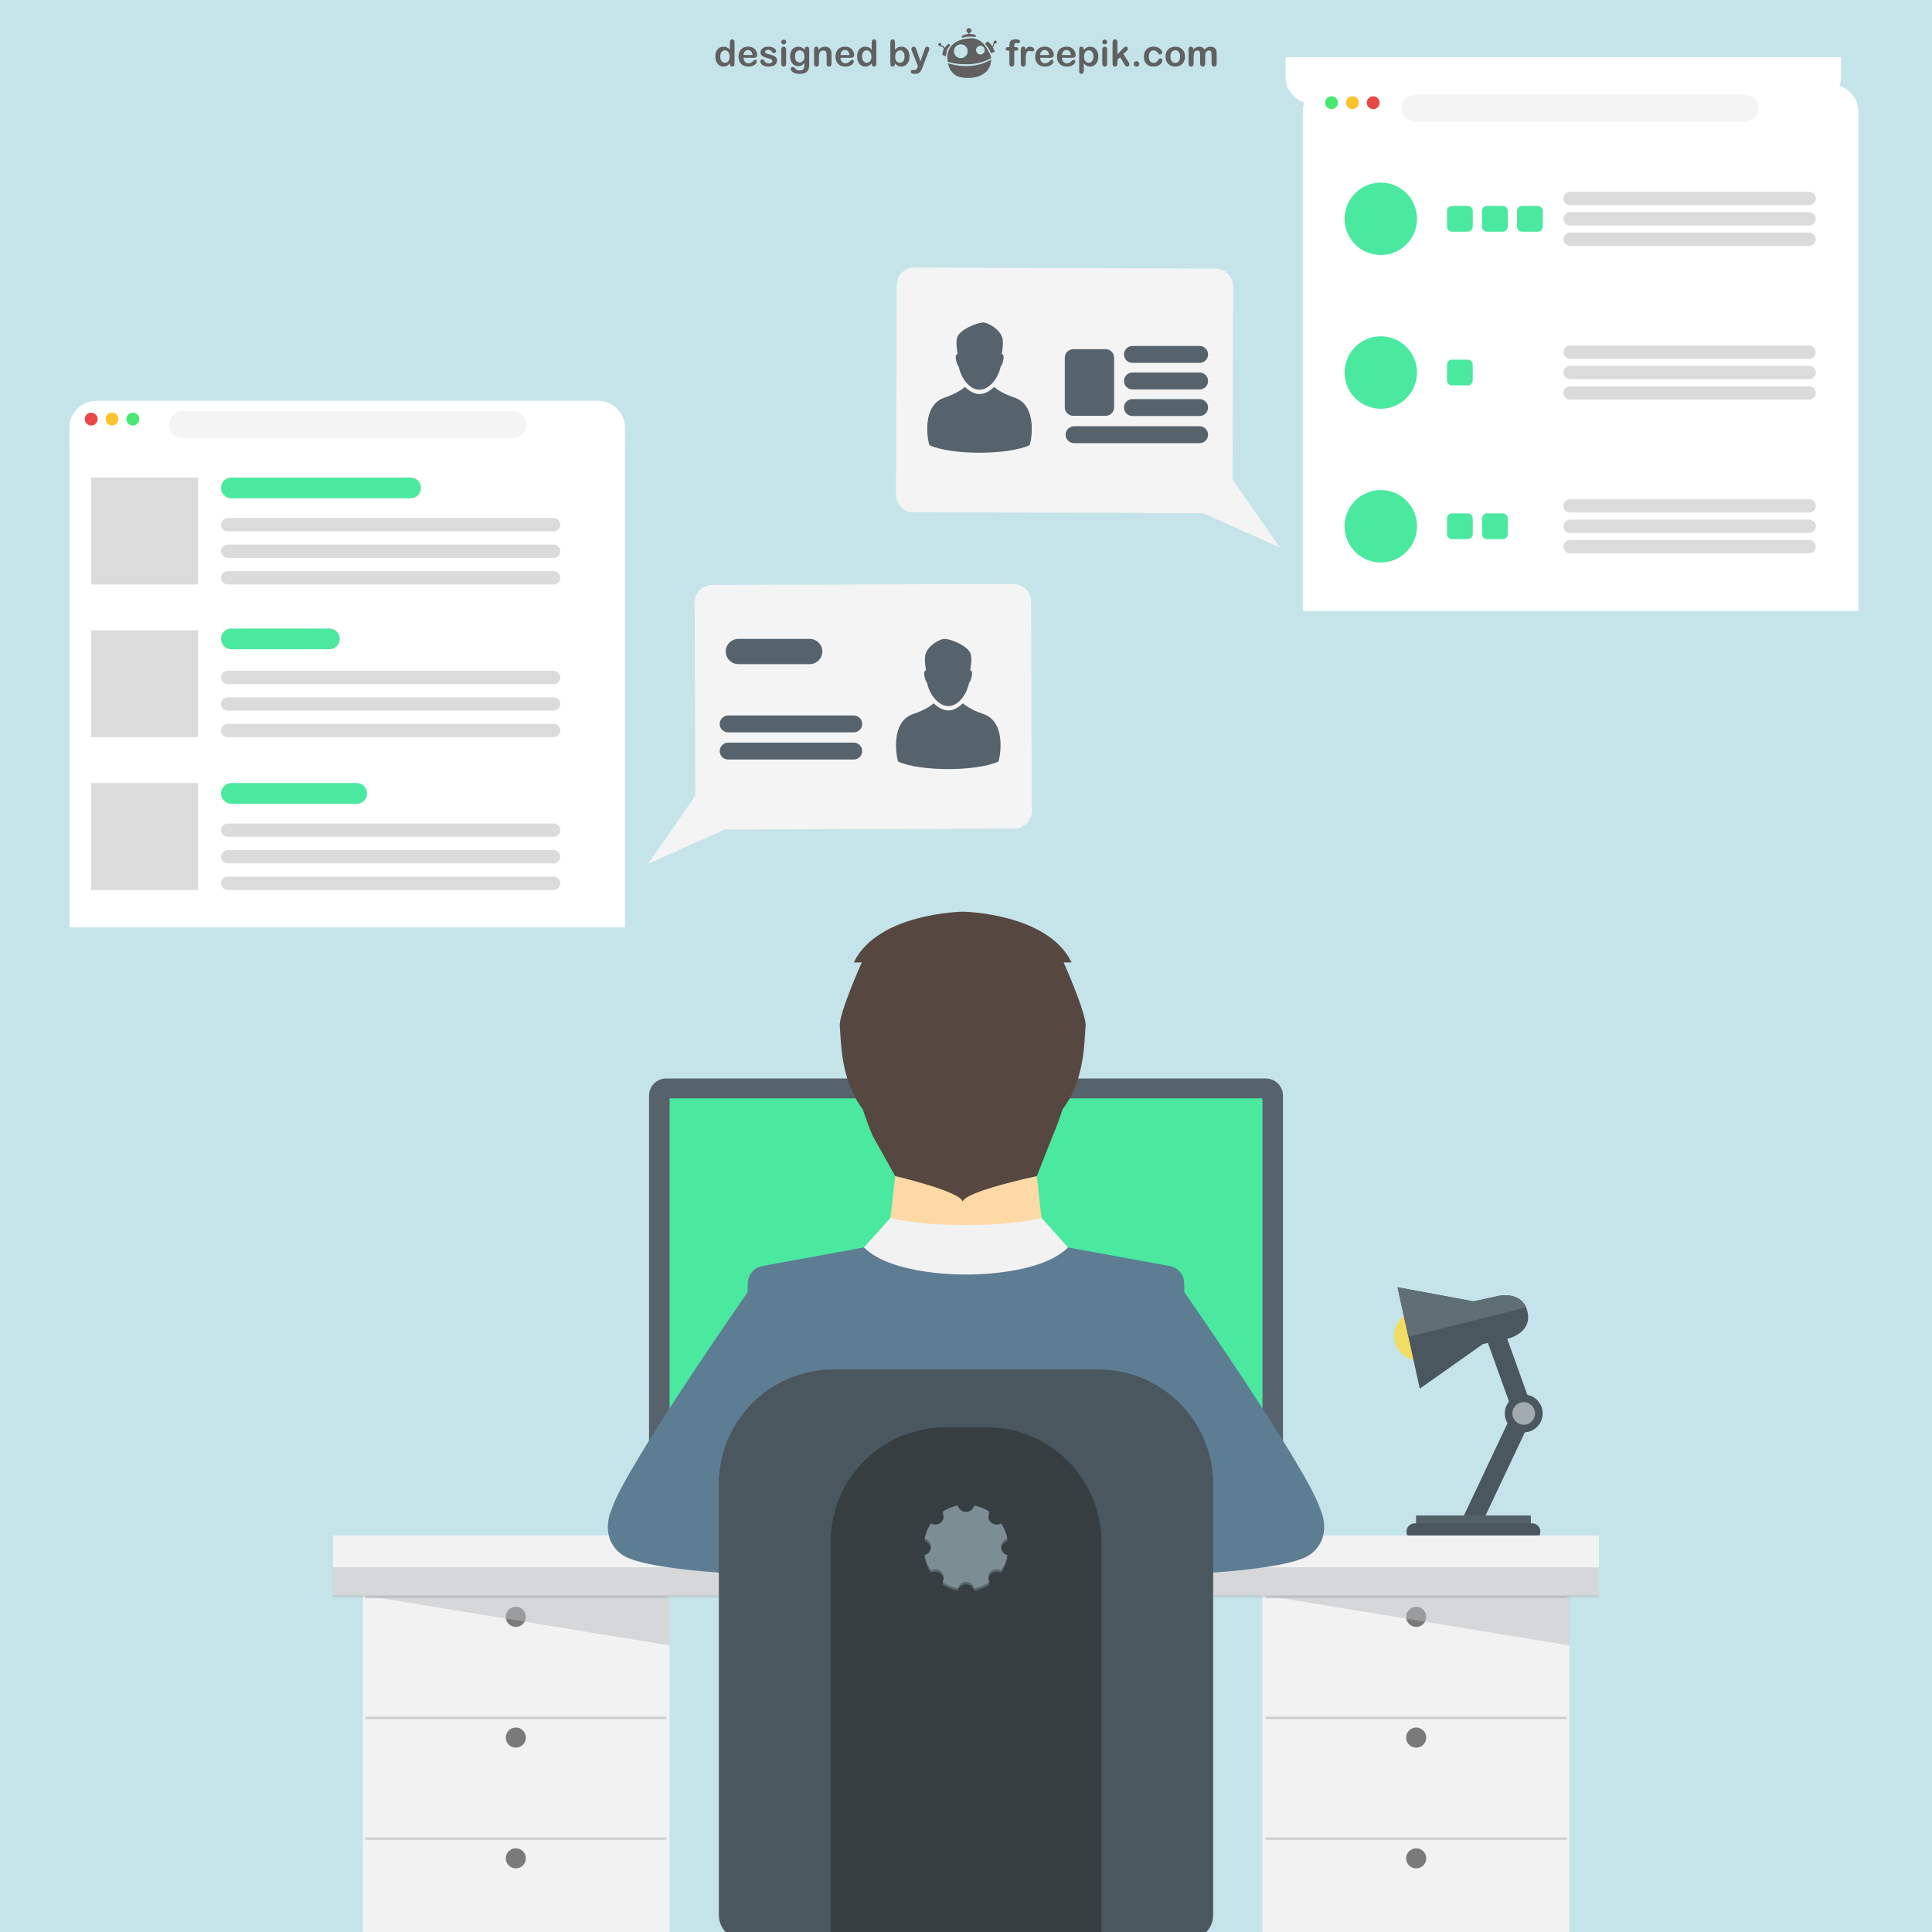 <?xml version="1.0" encoding="utf-8"?>
<!-- Generator: Adobe Illustrator 27.5.0, SVG Export Plug-In . SVG Version: 6.00 Build 0)  -->
<svg version="1.1" xmlns="http://www.w3.org/2000/svg" xmlns:xlink="http://www.w3.org/1999/xlink" x="0px" y="0px"
	 viewBox="0 0 800 800" style="enable-background:new 0 0 800 800;" xml:space="preserve">
<g id="Background">
	<rect style="fill:#C5E4EA;" width="800" height="800"/>
</g>
<g id="Objects">
	<g>
		<defs>
			<rect id="SVGID_1_" width="800" height="800"/>
		</defs>
		<clipPath id="SVGID_00000093160350982459851770000001394736772785898925_">
			<use xlink:href="#SVGID_1_"  style="overflow:visible;"/>
		</clipPath>
		<g style="clip-path:url(#SVGID_00000093160350982459851770000001394736772785898925_);">
			<g>
				<path style="fill:#495359;" d="M419.532,588.442h-13.224h-12.617h-13.224c0,0,3.154,55.429-16.257,55.429h29.48h12.617h29.48
					C416.378,643.871,419.532,588.442,419.532,588.442z"/>
				<g>
					<path style="fill:#56636D;" d="M524.116,446.569H275.884c-3.943,0-7.139,3.197-7.139,7.139v146.267v1.465v11.35
						c0,3.438,2.787,6.224,6.224,6.224h250.063c3.438,0,6.224-2.787,6.224-6.224v-11.35v-1.465V453.708
						C531.256,449.766,528.059,446.569,524.116,446.569z"/>
					<rect x="277.257" y="454.807" style="fill:#4BE8A0;" width="245.487" height="131.805"/>
				</g>
				<rect x="277.165" y="585.513" style="fill:#4B575E;" width="245.67" height="7.689"/>
				<path style="fill:#5E6F77;" d="M406.453,605.788c0,3.564-2.889,6.453-6.453,6.453s-6.453-2.889-6.453-6.453
					s2.889-6.453,6.453-6.453S406.453,602.224,406.453,605.788z"/>
			</g>
			<g>
				
					<rect x="614.98" y="587.465" transform="matrix(0.904 0.427 -0.427 0.904 319.864 -205.873)" style="fill:#4B575E;" width="8.094" height="45.784"/>
				
					<rect x="620.054" y="544.158" transform="matrix(0.941 -0.338 0.338 0.941 -154.759 243.902)" style="fill:#4B575E;" width="8.094" height="45.783"/>
				<rect x="586.339" y="627.515" style="fill:#546168;" width="47.554" height="4.553"/>
				<path style="fill:#4B575E;" d="M634.428,637.606h-48.623c-1.878,0-3.415-1.537-3.415-3.415l0,0c0-1.878,1.537-3.415,3.415-3.415
					h48.623c1.878,0,3.415,1.537,3.415,3.415l0,0C637.842,636.069,636.306,637.606,634.428,637.606z"/>
				<circle style="fill:#4B575E;" cx="630.946" cy="585.273" r="7.841"/>
				<circle style="fill:#A1AAAF;" cx="630.946" cy="585.273" r="4.691"/>
				<g>
					<path style="fill:#F2DD64;" d="M597.742,550.857c1.225,5.584-2.31,11.104-7.894,12.328c-5.584,1.225-11.104-2.31-12.329-7.894
						c-1.225-5.584,2.31-11.104,7.894-12.329C590.998,541.739,596.518,545.273,597.742,550.857z"/>
					<path style="fill:#4B575E;" d="M621.003,536.499l-10.795,2.367l-31.521-5.842l9.211,42.003l26.184-18.497l10.795-2.367
						c0,0,9.529-2.296,7.635-10.932C630.618,534.596,621.003,536.499,621.003,536.499z"/>
				</g>
				<g>
					<defs>
						<path id="SVGID_00000025438989979430506420000014704716228245113004_" d="M621.003,536.499l-10.795,2.367l-31.521-5.842
							l9.211,42.003l26.184-18.497l10.795-2.367c0,0,9.529-2.296,7.635-10.932C630.618,534.596,621.003,536.499,621.003,536.499z"/>
					</defs>
					<clipPath id="SVGID_00000148643652161150590390000010469225660511031216_">
						<use xlink:href="#SVGID_00000025438989979430506420000014704716228245113004_"  style="overflow:visible;"/>
					</clipPath>
					<polygon style="clip-path:url(#SVGID_00000148643652161150590390000010469225660511031216_);fill:#606E75;" points="
						574.333,555.833 644,538.333 624.052,518.385 563.333,529.5 					"/>
				</g>
			</g>
			<g>
				<polygon style="fill:#F2F2F2;" points="447.257,635.798 352.742,635.798 137.909,635.798 137.909,660.517 150.257,660.517 
					150.257,800 277.258,800 277.258,660.517 352.742,660.517 447.257,660.517 522.742,660.517 522.742,800 649.742,800 
					649.742,660.517 662.091,660.517 662.091,635.798 				"/>
				
					<rect x="524.076" y="660.833" transform="matrix(-1 -1.224647e-16 1.224647e-16 -1 1172.818 1322.667)" style="fill:#CECECE;" width="124.667" height="1"/>
				
					<rect x="524.076" y="710.833" transform="matrix(-1 -1.224647e-16 1.224647e-16 -1 1172.818 1422.667)" style="fill:#CECECE;" width="124.667" height="1"/>
				
					<rect x="524.076" y="760.833" transform="matrix(-1 -1.224647e-16 1.224647e-16 -1 1172.818 1522.667)" style="fill:#CECECE;" width="124.667" height="1"/>
				<rect x="151.257" y="660.833" style="fill:#CECECE;" width="124.667" height="1"/>
				<rect x="151.257" y="710.833" style="fill:#CECECE;" width="124.667" height="1"/>
				<rect x="151.257" y="760.833" style="fill:#CECECE;" width="124.667" height="1"/>
				<path style="fill:#7A7A7A;" d="M217.757,669.5c0,2.301-1.865,4.167-4.167,4.167c-2.301,0-4.167-1.865-4.167-4.167
					s1.865-4.167,4.167-4.167C215.892,665.333,217.757,667.199,217.757,669.5z"/>
				<path style="fill:#7A7A7A;" d="M217.757,719.5c0,2.301-1.865,4.167-4.167,4.167c-2.301,0-4.167-1.865-4.167-4.167
					s1.865-4.167,4.167-4.167C215.892,715.333,217.757,717.199,217.757,719.5z"/>
				<path style="fill:#7A7A7A;" d="M217.757,769.5c0,2.301-1.865,4.167-4.167,4.167c-2.301,0-4.167-1.865-4.167-4.167
					s1.865-4.167,4.167-4.167C215.892,765.333,217.757,767.199,217.757,769.5z"/>
				<path style="fill:#7A7A7A;" d="M582.242,669.5c0,2.301,1.865,4.167,4.167,4.167s4.167-1.865,4.167-4.167
					s-1.865-4.167-4.167-4.167S582.242,667.199,582.242,669.5z"/>
				<path style="fill:#7A7A7A;" d="M582.242,719.5c0,2.301,1.865,4.167,4.167,4.167s4.167-1.865,4.167-4.167
					s-1.865-4.167-4.167-4.167S582.242,717.199,582.242,719.5z"/>
				<path style="fill:#7A7A7A;" d="M582.242,769.5c0,2.301,1.865,4.167,4.167,4.167s4.167-1.865,4.167-4.167
					s-1.865-4.167-4.167-4.167S582.242,767.199,582.242,769.5z"/>
				<g>
					<polygon style="opacity:0.5;fill:#B8BDBF;" points="150.257,660.517 277.258,681.333 277.258,660.517 					"/>
					<polygon style="opacity:0.5;fill:#B8BDBF;" points="522.909,660.517 649.909,681.333 649.909,660.517 					"/>
					<rect x="137.756" y="649" style="opacity:0.5;fill:#B8BDBF;" width="524.369" height="12.517"/>
				</g>
			</g>
			<g>
				<g>
					<path style="fill:#5D7D93;" d="M546.656,624.822c-5.116-16.485-56.275-89.813-56.275-89.813v-3.469
						c0-3.588-2.564-6.664-6.094-7.309l-50.419-9.22c-8.893,5.085-20.789,8.197-33.869,8.197s-24.976-3.112-33.869-8.197
						l-50.419,9.22c-3.529,0.645-6.094,3.721-6.094,7.309v3.469c0,0-51.159,73.328-56.275,89.813c0,0-5.684,11.369,3.979,18.758
						c9.663,7.39,61.028,8.657,61.028,8.657s-0.774-9.794,8.89-9.226l8.117-16.963l-24.033-6.343l15.916-20.464v-10.8H400h72.76
						v10.8l15.916,20.464l-24.033,6.343l8.117,16.963c9.663-0.569,8.889,9.226,8.889,9.226s51.365-1.268,61.028-8.657
						C552.341,636.191,546.656,624.822,546.656,624.822z"/>
				</g>
				<path style="fill:#FDD9A6;" d="M429.333,487H400h-29.333l-1.917,17.25c5.083,10.583,31.25,7.083,31.25,7.083
					s26.167,3.5,31.25-7.083L429.333,487z"/>
				<path style="fill:#F2F2F2;" d="M431.25,504.25c0,0-9.5,3-31.25,3s-31.25-3-31.25-3l-10.992,12.293
					C369.533,528.319,400,527.75,400,527.75s30.467,0.569,42.242-11.207L431.25,504.25z"/>
				<path style="fill:#564841;" d="M440.427,398.521h3.289c-9.827-20.482-45.089-21.021-45.089-21.021s-35.262,0.539-45.089,21.021
					h3.289c0,0-9.673,21.629-9.094,26.479c0.578,4.851-0.073,21.81,9.514,34.317c0.002,0.002,0.003,0.005,0.005,0.007
					c2.171,6.62,4.045,10.882,4.045,10.882L370.667,487c0,0,27.383,6.355,27.961,10.667c0.578-4.312,30.706-10.667,30.706-10.667
					l6.624-16.794c0,0,1.874-4.262,4.045-10.882c0.002-0.002,0.004-0.005,0.005-0.007c9.587-12.506,8.936-29.466,9.514-34.317
					C450.1,420.149,440.427,398.521,440.427,398.521z"/>
			</g>
			<g>
				<path style="fill:#4B575E;" d="M492.333,803.049H307.667c-5.523,0-10-4.477-10-10v-178.5c0-26.234,21.266-47.5,47.5-47.5
					h109.667c26.234,0,47.5,21.266,47.5,47.5v178.5C502.333,798.572,497.856,803.049,492.333,803.049z"/>
				<path style="fill:#363E42;" d="M456.048,801.079H343.952V638.52c0-26.234,21.266-47.5,47.5-47.5h17.097
					c26.233,0,47.5,21.266,47.5,47.5V801.079z"/>
				<circle style="fill:#363E42;" cx="400" cy="622.549" r="3.5"/>
				<g>
					<path style="opacity:0.5;fill:#7C8D93;" d="M417.165,638.161c-0.454-2.314-1.36-4.465-2.629-6.354
						c-1.346,0.816-3.121,0.653-4.284-0.51c-1.163-1.163-1.327-2.937-0.51-4.284c-1.889-1.269-4.04-2.175-6.354-2.629
						c-0.376,1.528-1.745,2.666-3.389,2.666c-1.644,0-3.013-1.138-3.389-2.666c-2.314,0.454-4.465,1.36-6.354,2.629
						c0.816,1.346,0.653,3.12-0.51,4.284c-1.163,1.163-2.937,1.326-4.284,0.51c-1.269,1.889-2.175,4.04-2.629,6.354
						c1.528,0.376,2.665,1.745,2.665,3.389c0,1.644-1.138,3.013-2.665,3.389c0.454,2.314,1.36,4.465,2.629,6.354
						c1.346-0.816,3.121-0.653,4.284,0.51c1.163,1.163,1.327,2.937,0.51,4.283c1.889,1.269,4.04,2.175,6.354,2.629
						c0.376-1.528,1.745-2.666,3.389-2.666c1.644,0,3.013,1.138,3.389,2.666c2.314-0.454,4.465-1.36,6.354-2.629
						c-0.816-1.346-0.653-3.12,0.51-4.283c1.163-1.163,2.937-1.327,4.284-0.51c1.269-1.889,2.175-4.04,2.629-6.354
						c-1.528-0.376-2.665-1.745-2.665-3.389C414.5,639.906,415.638,638.536,417.165,638.161z"/>
					<path style="fill:#7C8D93;" d="M417.165,637.161c-0.454-2.314-1.36-4.465-2.629-6.354c-1.346,0.816-3.121,0.653-4.284-0.51
						c-1.163-1.163-1.327-2.937-0.51-4.284c-1.889-1.269-4.04-2.175-6.354-2.629c-0.376,1.528-1.745,2.666-3.389,2.666
						c-1.644,0-3.013-1.138-3.389-2.666c-2.314,0.454-4.465,1.36-6.354,2.629c0.816,1.346,0.653,3.12-0.51,4.284
						c-1.163,1.163-2.937,1.326-4.284,0.51c-1.269,1.889-2.175,4.04-2.629,6.354c1.528,0.376,2.665,1.745,2.665,3.389
						c0,1.644-1.138,3.013-2.665,3.389c0.454,2.314,1.36,4.465,2.629,6.354c1.346-0.816,3.121-0.653,4.284,0.51
						c1.163,1.163,1.327,2.937,0.51,4.283c1.889,1.269,4.04,2.175,6.354,2.629c0.376-1.528,1.745-2.666,3.389-2.666
						c1.644,0,3.013,1.138,3.389,2.666c2.314-0.454,4.465-1.36,6.354-2.629c-0.816-1.346-0.653-3.12,0.51-4.283
						c1.163-1.163,2.937-1.327,4.284-0.51c1.269-1.889,2.175-4.04,2.629-6.354c-1.528-0.376-2.665-1.745-2.665-3.389
						C414.5,638.906,415.638,637.536,417.165,637.161z"/>
				</g>
			</g>
			<g>
				<g>
					<g>
						<g>
							<g>
								<path style="fill:#FFFFFF;" d="M258.76,384h-230V177.206c0-6.189,5.017-11.206,11.205-11.206h207.589
									c6.189,0,11.206,5.017,11.206,11.206V384z"/>
								<g>
									<defs>
										<path id="SVGID_00000067220221245193430210000001823718814218232726_" d="M258.76,384h-230V177.206
											c0-6.189,5.017-11.206,11.205-11.206h207.589c6.189,0,11.206,5.017,11.206,11.206V384z"/>
									</defs>
									<clipPath id="SVGID_00000108993882734920689630000008299368109064061110_">
										<use xlink:href="#SVGID_00000067220221245193430210000001823718814218232726_"  style="overflow:visible;"/>
									</clipPath>
									
										<rect x="15.683" y="154.667" style="clip-path:url(#SVGID_00000108993882734920689630000008299368109064061110_);fill:#FFFFFF;" width="263.333" height="30.667"/>
								</g>
								<g>
									<circle style="fill:#F9C32D;" cx="46.376" cy="173.529" r="2.667"/>
									<g>
										<path style="fill:#EA4747;" d="M40.424,173.529c0,1.473-1.194,2.667-2.667,2.667c-1.473,0-2.667-1.194-2.667-2.667
											c0-1.473,1.194-2.667,2.667-2.667C39.23,170.863,40.424,172.057,40.424,173.529z"/>
										<path style="fill:#49E872;" d="M57.661,173.529c0,1.473-1.194,2.667-2.667,2.667c-1.473,0-2.667-1.194-2.667-2.667
											c0-1.473,1.194-2.667,2.667-2.667C56.467,170.863,57.661,172.057,57.661,173.529z"/>
									</g>
								</g>
								<path style="fill:#F4F4F4;" d="M212.447,181.333H75.585c-3.063,0-5.569-2.506-5.569-5.568v0
									c0-3.063,2.506-5.568,5.569-5.568h136.863c3.063,0,5.569,2.506,5.569,5.568v0
									C218.016,178.827,215.51,181.333,212.447,181.333z"/>
							</g>
							<rect x="37.757" y="261" style="fill:#DBDBDB;" width="44.259" height="44.259"/>
							<rect x="37.757" y="197.75" style="fill:#DBDBDB;" width="44.259" height="44.259"/>
							<rect x="37.757" y="324.25" style="fill:#DBDBDB;" width="44.259" height="44.259"/>
							<g>
								<path style="fill:#DBDBDB;" d="M229.266,231.009h-135c-1.512,0-2.75-1.238-2.75-2.75l0,0c0-1.512,1.238-2.75,2.75-2.75h135
									c1.512,0,2.75,1.238,2.75,2.75l0,0C232.016,229.772,230.779,231.009,229.266,231.009z"/>
								<g>
									<path style="fill:#DBDBDB;" d="M229.266,220.009h-135c-1.512,0-2.75-1.238-2.75-2.75l0,0c0-1.512,1.238-2.75,2.75-2.75h135
										c1.512,0,2.75,1.238,2.75,2.75l0,0C232.016,218.772,230.779,220.009,229.266,220.009z"/>
									<path style="fill:#DBDBDB;" d="M229.266,242.009h-135c-1.512,0-2.75-1.238-2.75-2.75l0,0c0-1.512,1.238-2.75,2.75-2.75h135
										c1.512,0,2.75,1.238,2.75,2.75l0,0C232.016,240.772,230.779,242.009,229.266,242.009z"/>
								</g>
							</g>
							<g>
								<path style="fill:#DBDBDB;" d="M229.266,294.259h-135c-1.512,0-2.75-1.237-2.75-2.75l0,0c0-1.512,1.238-2.75,2.75-2.75h135
									c1.512,0,2.75,1.238,2.75,2.75l0,0C232.016,293.022,230.779,294.259,229.266,294.259z"/>
								<g>
									<path style="fill:#DBDBDB;" d="M229.266,283.259h-135c-1.512,0-2.75-1.237-2.75-2.75l0,0c0-1.512,1.238-2.75,2.75-2.75h135
										c1.512,0,2.75,1.238,2.75,2.75l0,0C232.016,282.022,230.779,283.259,229.266,283.259z"/>
									<path style="fill:#DBDBDB;" d="M229.266,305.259h-135c-1.512,0-2.75-1.237-2.75-2.75l0,0c0-1.512,1.238-2.75,2.75-2.75h135
										c1.512,0,2.75,1.238,2.75,2.75l0,0C232.016,304.022,230.779,305.259,229.266,305.259z"/>
								</g>
							</g>
							<g>
								<path style="fill:#DBDBDB;" d="M229.266,357.509h-135c-1.512,0-2.75-1.237-2.75-2.75l0,0c0-1.512,1.238-2.75,2.75-2.75h135
									c1.512,0,2.75,1.238,2.75,2.75l0,0C232.016,356.272,230.779,357.509,229.266,357.509z"/>
								<g>
									<path style="fill:#DBDBDB;" d="M229.266,346.509h-135c-1.512,0-2.75-1.237-2.75-2.75l0,0c0-1.512,1.238-2.75,2.75-2.75h135
										c1.512,0,2.75,1.238,2.75,2.75l0,0C232.016,345.272,230.779,346.509,229.266,346.509z"/>
									<path style="fill:#DBDBDB;" d="M229.266,368.509h-135c-1.512,0-2.75-1.237-2.75-2.75l0,0c0-1.512,1.238-2.75,2.75-2.75h135
										c1.512,0,2.75,1.238,2.75,2.75l0,0C232.016,367.272,230.779,368.509,229.266,368.509z"/>
								</g>
							</g>
						</g>
						<g>
							<path style="fill:#F4F4F4;" d="M419.702,241.807l-124.844,0.397c-3.981,0.013-7.228,3.28-7.216,7.262l0.254,80.106
								l-19.589,28.14l31.811-14.234l119.904-0.381c3.981-0.013,7.228-3.281,7.216-7.262l-0.276-86.811
								C426.951,245.042,423.683,241.795,419.702,241.807z"/>
							<path style="fill:#56636D;" d="M407.499,295.767c-6.214-2.03-8.797-4.554-8.797-4.554l-0.208,0.198
								c-1.845,1.737-3.886,2.758-5.745,2.758h-0.176c-1.859,0-3.9-1.022-5.746-2.758l-0.208-0.198c0,0-2.583,2.524-8.796,4.554
								c-9.173,3.426-6.419,17.371-6.421,17.479c0.289,1.553,0.457,2.087,0.604,2.147c9.211,4.101,32.099,4.101,41.31,0
								c0.146-0.06,0.315-0.594,0.604-2.147C413.917,313.138,416.708,299.248,407.499,295.767L407.499,295.767z M407.499,295.767"/>
							<path style="fill:#56636D;" d="M402.294,277.977l-0.077-0.084c-0.516-0.472-0.476-0.445-0.476-0.445s0.9-4.542,0.178-6.69
								c-1.133-3.431-7.902-5.729-9.26-5.997c0-0.002-0.826-0.167-0.878-0.168c0,0-1.068-0.216-2.306,0.324
								c-0.806,0.31-5.021,2.221-6.217,5.841c-0.721,2.148,0.179,6.69,0.179,6.69s0.041-0.027-0.476,0.445l-0.077,0.084
								c-0.349,0.396-0.263,1.637,0.119,2.928c0.346,1.293,0.797,1.641,0.905,1.943c1.095,5.14,4.902,9.53,8.782,9.53
								c3.88,0,7.486-4.39,8.58-9.53c0.108-0.303,0.559-0.65,0.905-1.943C402.557,279.613,402.653,278.288,402.294,277.977
								L402.294,277.977z M402.294,277.977"/>
							<path style="fill:#56636D;" d="M353.516,314.5h-52c-1.925,0-3.5-1.575-3.5-3.5l0,0c0-1.925,1.575-3.5,3.5-3.5h52
								c1.925,0,3.5,1.575,3.5,3.5l0,0C357.016,312.925,355.441,314.5,353.516,314.5z"/>
							<path style="fill:#56636D;" d="M353.516,303.259h-52c-1.925,0-3.5-1.575-3.5-3.5l0,0c0-1.925,1.575-3.5,3.5-3.5h52
								c1.925,0,3.5,1.575,3.5,3.5l0,0C357.016,301.684,355.441,303.259,353.516,303.259z"/>
							<path style="fill:#56636D;" d="M335.291,275h-29.55c-2.874,0-5.225-2.351-5.225-5.225l0,0c0-2.874,2.351-5.225,5.225-5.225
								h29.55c2.874,0,5.225,2.351,5.225,5.225l0,0C340.516,272.649,338.165,275,335.291,275z"/>
						</g>
					</g>
					<path style="fill:#4BE8A0;" d="M170.042,206.333H95.808c-2.36,0-4.292-1.931-4.292-4.292l0,0c0-2.361,1.931-4.292,4.292-4.292
						h74.234c2.36,0,4.292,1.931,4.292,4.292l0,0C174.333,204.402,172.402,206.333,170.042,206.333z"/>
					<path style="fill:#4BE8A0;" d="M136.375,268.841H95.808c-2.36,0-4.292-1.931-4.292-4.292l0,0c0-2.36,1.931-4.292,4.292-4.292
						h40.567c2.36,0,4.292,1.931,4.292,4.292l0,0C140.667,266.91,138.735,268.841,136.375,268.841z"/>
					<path style="fill:#4BE8A0;" d="M147.708,332.833h-51.9c-2.36,0-4.292-1.931-4.292-4.292l0,0c0-2.36,1.931-4.292,4.292-4.292
						h51.9c2.361,0,4.292,1.931,4.292,4.292l0,0C152,330.902,150.069,332.833,147.708,332.833z"/>
				</g>
				<g>
					<g>
						<g>
							<g>
								<path style="fill:#FFFFFF;" d="M539.496,253h230V46.206c0-6.189-5.017-11.206-11.206-11.206H550.701
									c-6.189,0-11.205,5.017-11.205,11.206V253z"/>
								<g>
									<defs>
										<path id="SVGID_00000078741275770365785290000011550623058244217750_" d="M539.496,253h230V46.206
											c0-6.189-5.017-11.206-11.206-11.206H550.701c-6.189,0-11.205,5.017-11.205,11.206V253z"/>
									</defs>
									<clipPath id="SVGID_00000168833057785383333560000006847287861436307073_">
										<use xlink:href="#SVGID_00000078741275770365785290000011550623058244217750_"  style="overflow:visible;"/>
									</clipPath>
									
										<rect x="519.24" y="23.667" transform="matrix(-1 -1.224647e-16 1.224647e-16 -1 1301.813 78)" style="clip-path:url(#SVGID_00000168833057785383333560000006847287861436307073_);fill:#FFFFFF;" width="263.333" height="30.667"/>
								</g>
								<g>
									<circle style="fill:#F9C32D;" cx="560" cy="42.529" r="2.667"/>
									<g>
										<path style="fill:#EA4747;" d="M565.952,42.529c0,1.473,1.194,2.667,2.667,2.667c1.473,0,2.667-1.194,2.667-2.667
											c0-1.473-1.194-2.667-2.667-2.667C567.146,39.863,565.952,41.057,565.952,42.529z"/>
										<path style="fill:#49E872;" d="M548.714,42.529c0,1.473,1.194,2.667,2.667,2.667c1.473,0,2.667-1.194,2.667-2.667
											c0-1.473-1.194-2.667-2.667-2.667C549.908,39.863,548.714,41.057,548.714,42.529z"/>
									</g>
								</g>
								<path style="fill:#F4F4F4;" d="M585.809,50.333h136.863c3.063,0,5.568-2.506,5.568-5.569v0c0-3.063-2.506-5.569-5.568-5.569
									H585.809c-3.063,0-5.569,2.506-5.569,5.569v0C580.24,47.827,582.746,50.333,585.809,50.333z"/>
							</g>
						</g>
						<g>
							<path style="fill:#F4F4F4;" d="M378.554,110.807l124.844,0.397c3.981,0.013,7.228,3.28,7.216,7.262l-0.254,80.105
								l19.589,28.14l-31.811-14.235l-119.904-0.381c-3.981-0.013-7.228-3.281-7.216-7.262l0.276-86.811
								C371.305,114.042,374.573,110.795,378.554,110.807z"/>
							<path style="fill:#56636D;" d="M390.757,164.767c-9.209,3.481-6.418,17.371-6.421,17.479
								c0.289,1.553,0.457,2.087,0.604,2.146c9.211,4.101,32.099,4.101,41.31,0c0.146-0.06,0.315-0.594,0.604-2.146
								c-0.002-0.108,2.752-14.053-6.421-17.479c-6.214-2.03-8.796-4.554-8.796-4.554l-0.208,0.198
								c-1.846,1.737-3.886,2.758-5.746,2.758h-0.176c-1.859,0-3.9-1.021-5.745-2.758l-0.208-0.198
								C399.554,160.213,396.971,162.737,390.757,164.767L390.757,164.767z M390.757,164.767"/>
							<path style="fill:#56636D;" d="M395.962,146.977c-0.36,0.311-0.263,1.637,0.119,2.928c0.345,1.293,0.796,1.641,0.905,1.943
								c1.095,5.14,4.701,9.53,8.58,9.53c3.88,0,7.687-4.39,8.782-9.53c0.108-0.303,0.559-0.65,0.905-1.943
								c0.382-1.291,0.468-2.532,0.119-2.928l-0.077-0.084c-0.516-0.472-0.475-0.445-0.475-0.445s0.9-4.542,0.179-6.69
								c-1.196-3.62-5.411-5.531-6.217-5.841c-1.237-0.54-2.306-0.324-2.306-0.324c-0.052,0.001-0.878,0.166-0.878,0.168
								c-1.358,0.268-8.127,2.566-9.26,5.997c-0.722,2.148,0.178,6.69,0.178,6.69s0.04-0.027-0.476,0.445L395.962,146.977
								L395.962,146.977z M395.962,146.977"/>
							<path style="fill:#56636D;" d="M444.74,183.5h52c1.925,0,3.5-1.575,3.5-3.5l0,0c0-1.925-1.575-3.5-3.5-3.5h-52
								c-1.925,0-3.5,1.575-3.5,3.5l0,0C441.24,181.925,442.815,183.5,444.74,183.5z"/>
							<path style="fill:#56636D;" d="M468.907,172.259h27.833c1.925,0,3.5-1.575,3.5-3.5l0,0c0-1.925-1.575-3.5-3.5-3.5h-27.833
								c-1.925,0-3.5,1.575-3.5,3.5l0,0C465.407,170.684,466.982,172.259,468.907,172.259z"/>
							<path style="fill:#56636D;" d="M468.907,161.259h27.833c1.925,0,3.5-1.575,3.5-3.5l0,0c0-1.925-1.575-3.5-3.5-3.5h-27.833
								c-1.925,0-3.5,1.575-3.5,3.5l0,0C465.407,159.684,466.982,161.259,468.907,161.259z"/>
							<path style="fill:#56636D;" d="M468.907,150.259h27.833c1.925,0,3.5-1.575,3.5-3.5l0,0c0-1.925-1.575-3.5-3.5-3.5h-27.833
								c-1.925,0-3.5,1.575-3.5,3.5l0,0C465.407,148.684,466.982,150.259,468.907,150.259z"/>
						</g>
					</g>
					<path style="fill:#56636D;" d="M457.833,172.185h-13.427c-1.925,0-3.5-1.575-3.5-3.5v-20.592c0-1.925,1.575-3.5,3.5-3.5h13.427
						c1.925,0,3.5,1.575,3.5,3.5v20.592C461.333,170.61,459.758,172.185,457.833,172.185z"/>
					<circle style="fill:#4BE8A0;" cx="571.76" cy="154.259" r="15"/>
					<circle style="fill:#4BE8A0;" cx="571.76" cy="90.605" r="15"/>
					<circle style="fill:#4BE8A0;" cx="571.76" cy="217.913" r="15"/>
					<g>
						<g>
							<path style="fill:#DBDBDB;" d="M749.13,101.783h-99c-1.513,0-2.75-1.238-2.75-2.75l0,0c0-1.513,1.237-2.75,2.75-2.75h99
								c1.512,0,2.75,1.237,2.75,2.75l0,0C751.88,100.546,750.643,101.783,749.13,101.783z"/>
							<path style="fill:#DBDBDB;" d="M749.13,84.928h-99c-1.513,0-2.75-1.238-2.75-2.75l0,0c0-1.513,1.237-2.75,2.75-2.75h99
								c1.512,0,2.75,1.237,2.75,2.75l0,0C751.88,83.69,750.643,84.928,749.13,84.928z"/>
						</g>
						<path style="fill:#DBDBDB;" d="M749.13,93.355h-99c-1.513,0-2.75-1.238-2.75-2.75l0,0c0-1.512,1.237-2.75,2.75-2.75h99
							c1.512,0,2.75,1.238,2.75,2.75l0,0C751.88,92.118,750.643,93.355,749.13,93.355z"/>
					</g>
					<g>
						<g>
							<path style="fill:#DBDBDB;" d="M749.13,165.437h-99c-1.513,0-2.75-1.238-2.75-2.75l0,0c0-1.513,1.237-2.75,2.75-2.75h99
								c1.512,0,2.75,1.237,2.75,2.75l0,0C751.88,164.199,750.643,165.437,749.13,165.437z"/>
							<path style="fill:#DBDBDB;" d="M749.13,148.581h-99c-1.513,0-2.75-1.238-2.75-2.75l0,0c0-1.513,1.237-2.75,2.75-2.75h99
								c1.512,0,2.75,1.237,2.75,2.75l0,0C751.88,147.344,750.643,148.581,749.13,148.581z"/>
						</g>
						<path style="fill:#DBDBDB;" d="M749.13,157.009h-99c-1.513,0-2.75-1.238-2.75-2.75l0,0c0-1.512,1.237-2.75,2.75-2.75h99
							c1.512,0,2.75,1.238,2.75,2.75l0,0C751.88,155.772,750.643,157.009,749.13,157.009z"/>
					</g>
					<g>
						<g>
							<path style="fill:#DBDBDB;" d="M749.13,229.09h-99c-1.513,0-2.75-1.237-2.75-2.75v0c0-1.512,1.237-2.75,2.75-2.75h99
								c1.512,0,2.75,1.238,2.75,2.75v0C751.88,227.853,750.643,229.09,749.13,229.09z"/>
							<path style="fill:#DBDBDB;" d="M749.13,212.235h-99c-1.513,0-2.75-1.238-2.75-2.75l0,0c0-1.512,1.237-2.75,2.75-2.75h99
								c1.512,0,2.75,1.238,2.75,2.75l0,0C751.88,210.997,750.643,212.235,749.13,212.235z"/>
						</g>
						<path style="fill:#DBDBDB;" d="M749.13,220.663h-99c-1.513,0-2.75-1.238-2.75-2.75l0,0c0-1.512,1.237-2.75,2.75-2.75h99
							c1.512,0,2.75,1.238,2.75,2.75l0,0C751.88,219.425,750.643,220.663,749.13,220.663z"/>
					</g>
					<g>
						<path style="fill:#4BE8A0;" d="M622.239,95.939h-6.478c-1.152,0-2.094-0.943-2.094-2.095v-6.478
							c0-1.152,0.943-2.094,2.094-2.094h6.478c1.152,0,2.094,0.942,2.094,2.094v6.478C624.333,94.996,623.391,95.939,622.239,95.939
							z"/>
						<g>
							<path style="fill:#4BE8A0;" d="M607.739,95.939h-6.478c-1.152,0-2.094-0.943-2.094-2.095v-6.478
								c0-1.152,0.943-2.094,2.094-2.094h6.478c1.152,0,2.094,0.942,2.094,2.094v6.478
								C609.833,94.996,608.891,95.939,607.739,95.939z"/>
							<path style="fill:#4BE8A0;" d="M636.739,95.939h-6.478c-1.152,0-2.094-0.943-2.094-2.095v-6.478
								c0-1.152,0.943-2.094,2.094-2.094h6.478c1.152,0,2.094,0.942,2.094,2.094v6.478
								C638.833,94.996,637.891,95.939,636.739,95.939z"/>
						</g>
					</g>
					<g>
						<g>
							<path style="fill:#4BE8A0;" d="M607.739,159.592h-6.478c-1.152,0-2.094-0.943-2.094-2.094v-6.478
								c0-1.152,0.943-2.094,2.094-2.094h6.478c1.152,0,2.094,0.943,2.094,2.094v6.478
								C609.833,158.65,608.891,159.592,607.739,159.592z"/>
						</g>
					</g>
					<g>
						<path style="fill:#4BE8A0;" d="M622.239,223.246h-6.478c-1.152,0-2.094-0.942-2.094-2.094v-6.478
							c0-1.152,0.943-2.094,2.094-2.094h6.478c1.152,0,2.094,0.942,2.094,2.094v6.478
							C624.333,222.304,623.391,223.246,622.239,223.246z"/>
						<g>
							<path style="fill:#4BE8A0;" d="M607.739,223.246h-6.478c-1.152,0-2.094-0.942-2.094-2.094v-6.478
								c0-1.152,0.943-2.094,2.094-2.094h6.478c1.152,0,2.094,0.942,2.094,2.094v6.478
								C609.833,222.304,608.891,223.246,607.739,223.246z"/>
						</g>
					</g>
				</g>
			</g>
		</g>
	</g>
	<g>
		<g>
			<g>
				<path style="fill:#606060;" d="M302.235,26.414v-0.202c-0.272,0.314-0.541,0.567-0.807,0.764
					c-0.265,0.196-0.552,0.344-0.862,0.445c-0.31,0.101-0.648,0.153-1.015,0.153c-0.486,0-0.936-0.103-1.35-0.309
					c-0.413-0.206-0.772-0.5-1.074-0.881c-0.303-0.38-0.532-0.831-0.688-1.347c-0.157-0.514-0.235-1.072-0.235-1.673
					c0-1.269,0.31-2.257,0.93-2.968c0.619-0.707,1.435-1.063,2.447-1.063c0.585,0,1.078,0.101,1.48,0.303
					c0.402,0.198,0.792,0.509,1.174,0.924v-2.998c0-0.415,0.083-0.73,0.249-0.945c0.165-0.212,0.403-0.32,0.71-0.32
					c0.308,0,0.546,0.099,0.711,0.296c0.165,0.195,0.249,0.485,0.249,0.865v8.956c0,0.386-0.089,0.675-0.268,0.868
					c-0.179,0.195-0.41,0.292-0.693,0.292c-0.278,0-0.506-0.099-0.687-0.301C302.326,27.071,302.235,26.784,302.235,26.414z
					 M298.242,23.431c0,0.552,0.085,1.018,0.256,1.405c0.171,0.385,0.406,0.677,0.703,0.872c0.297,0.198,0.622,0.296,0.975,0.296
					c0.356,0,0.682-0.092,0.977-0.279c0.296-0.185,0.53-0.47,0.707-0.855c0.175-0.384,0.263-0.864,0.263-1.439
					c0-0.543-0.088-1.005-0.263-1.396c-0.177-0.387-0.414-0.685-0.715-0.891c-0.299-0.206-0.628-0.309-0.985-0.309
					c-0.371,0-0.704,0.103-0.995,0.316c-0.292,0.211-0.52,0.513-0.68,0.907C298.322,22.454,298.242,22.911,298.242,23.431z"/>
				<path style="fill:#606060;" d="M311.858,23.944h-3.971c0.005,0.462,0.096,0.868,0.279,1.22c0.181,0.352,0.421,0.616,0.721,0.795
					c0.299,0.18,0.631,0.267,0.993,0.267c0.243,0,0.465-0.028,0.665-0.084c0.2-0.056,0.395-0.148,0.584-0.268
					c0.188-0.123,0.362-0.253,0.521-0.391c0.158-0.138,0.364-0.327,0.617-0.565c0.104-0.09,0.252-0.135,0.446-0.135
					c0.208,0,0.376,0.058,0.505,0.17c0.129,0.114,0.194,0.275,0.194,0.485c0,0.183-0.072,0.397-0.215,0.644
					c-0.145,0.245-0.361,0.481-0.651,0.706c-0.289,0.225-0.654,0.413-1.094,0.563c-0.439,0.148-0.942,0.223-1.513,0.223
					c-1.304,0-2.317-0.372-3.042-1.117c-0.723-0.743-1.085-1.752-1.085-3.026c0-0.599,0.09-1.157,0.268-1.669
					c0.178-0.513,0.439-0.954,0.781-1.321c0.342-0.363,0.763-0.647,1.264-0.844c0.5-0.195,1.056-0.294,1.666-0.294
					c0.793,0,1.474,0.168,2.04,0.501c0.569,0.337,0.992,0.767,1.277,1.299c0.282,0.53,0.423,1.07,0.423,1.62
					c0,0.511-0.147,0.842-0.439,0.995C312.799,23.869,312.389,23.944,311.858,23.944z M307.887,22.791h3.681
					c-0.049-0.692-0.237-1.212-0.562-1.557c-0.324-0.344-0.752-0.517-1.282-0.517c-0.505,0-0.921,0.172-1.246,0.524
					C308.154,21.59,307.956,22.106,307.887,22.791z"/>
				<path style="fill:#606060;" d="M321.778,24.919c0,0.559-0.138,1.04-0.41,1.439c-0.272,0.399-0.675,0.702-1.208,0.908
					c-0.531,0.206-1.182,0.309-1.944,0.309c-0.729,0-1.354-0.114-1.874-0.335c-0.522-0.223-0.905-0.503-1.154-0.837
					c-0.247-0.335-0.371-0.67-0.371-1.008c0-0.223,0.079-0.414,0.238-0.573c0.159-0.157,0.359-0.238,0.603-0.238
					c0.212,0,0.376,0.053,0.49,0.155c0.114,0.105,0.224,0.251,0.327,0.44c0.208,0.361,0.457,0.632,0.746,0.81
					c0.29,0.178,0.687,0.268,1.186,0.268c0.406,0,0.74-0.09,1-0.271c0.26-0.18,0.391-0.387,0.391-0.619
					c0-0.359-0.136-0.619-0.405-0.782c-0.271-0.163-0.716-0.32-1.335-0.468c-0.7-0.174-1.268-0.356-1.706-0.546
					c-0.439-0.191-0.79-0.442-1.053-0.756c-0.262-0.313-0.394-0.696-0.394-1.153c0-0.406,0.121-0.79,0.364-1.153
					c0.242-0.363,0.602-0.649,1.074-0.866c0.474-0.215,1.046-0.324,1.715-0.324c0.525,0,0.996,0.056,1.416,0.163
					c0.419,0.11,0.769,0.258,1.05,0.442c0.28,0.183,0.492,0.384,0.639,0.608c0.146,0.224,0.22,0.441,0.22,0.655
					c0,0.232-0.079,0.423-0.235,0.573c-0.155,0.148-0.378,0.223-0.665,0.223c-0.209,0-0.386-0.06-0.532-0.178
					c-0.147-0.12-0.314-0.299-0.503-0.535c-0.154-0.198-0.333-0.359-0.542-0.477c-0.209-0.118-0.491-0.178-0.848-0.178
					c-0.368,0-0.672,0.079-0.915,0.236c-0.242,0.153-0.365,0.348-0.365,0.58c0,0.215,0.09,0.389,0.268,0.526
					c0.179,0.137,0.418,0.249,0.721,0.339c0.301,0.09,0.719,0.198,1.249,0.327c0.631,0.155,1.143,0.337,1.544,0.55
					c0.398,0.213,0.7,0.464,0.906,0.754C321.674,24.215,321.778,24.546,321.778,24.919z"/>
				<path style="fill:#606060;" d="M324.522,18.375c-0.284,0-0.525-0.09-0.725-0.262c-0.201-0.172-0.301-0.417-0.301-0.734
					c0-0.288,0.103-0.528,0.309-0.711c0.205-0.187,0.444-0.279,0.718-0.279c0.261,0,0.494,0.084,0.699,0.251
					c0.203,0.17,0.305,0.415,0.305,0.739c0,0.311-0.099,0.554-0.297,0.73C325.029,18.285,324.795,18.375,324.522,18.375z
					 M325.526,20.471v5.868c0,0.406-0.097,0.713-0.291,0.923c-0.194,0.208-0.439,0.313-0.736,0.313c-0.298,0-0.54-0.109-0.726-0.322
					c-0.185-0.213-0.278-0.516-0.278-0.913v-5.808c0-0.402,0.093-0.704,0.278-0.908c0.186-0.204,0.428-0.305,0.726-0.305
					c0.297,0,0.542,0.101,0.736,0.305C325.429,19.827,325.526,20.11,325.526,20.471z"/>
				<path style="fill:#606060;" d="M335.089,20.806v5.896c0,0.675-0.072,1.254-0.216,1.74c-0.143,0.486-0.374,0.889-0.691,1.205
					c-0.317,0.318-0.733,0.554-1.245,0.707c-0.514,0.153-1.152,0.23-1.914,0.23c-0.7,0-1.324-0.099-1.875-0.294
					c-0.55-0.196-0.974-0.449-1.271-0.758c-0.298-0.311-0.446-0.629-0.446-0.956c0-0.249,0.084-0.449,0.254-0.606
					c0.168-0.155,0.371-0.234,0.61-0.234c0.296,0,0.557,0.131,0.779,0.393c0.11,0.135,0.223,0.269,0.339,0.406
					c0.117,0.137,0.246,0.253,0.386,0.35c0.141,0.097,0.313,0.168,0.51,0.215c0.198,0.047,0.427,0.071,0.684,0.071
					c0.525,0,0.934-0.073,1.224-0.219c0.29-0.148,0.493-0.352,0.61-0.614c0.117-0.264,0.183-0.545,0.204-0.846
					c0.019-0.298,0.035-0.781,0.046-1.445c-0.314,0.436-0.675,0.767-1.085,0.995c-0.408,0.228-0.894,0.343-1.46,0.343
					c-0.679,0-1.272-0.172-1.781-0.52c-0.509-0.346-0.898-0.833-1.171-1.458c-0.272-0.625-0.409-1.347-0.409-2.165
					c0-0.608,0.083-1.158,0.249-1.65c0.167-0.49,0.402-0.904,0.71-1.243c0.307-0.337,0.662-0.591,1.064-0.76
					c0.401-0.172,0.843-0.258,1.325-0.258c0.573,0,1.072,0.11,1.493,0.333c0.421,0.219,0.813,0.565,1.176,1.035v-0.273
					c0-0.35,0.086-0.625,0.26-0.818c0.173-0.195,0.396-0.292,0.668-0.292c0.392,0,0.652,0.129,0.781,0.385
					C335.024,19.958,335.089,20.325,335.089,20.806z M329.206,23.379c0,0.823,0.181,1.447,0.54,1.868
					c0.36,0.421,0.824,0.631,1.394,0.631c0.338,0,0.657-0.09,0.955-0.269c0.301-0.181,0.546-0.455,0.734-0.819
					c0.189-0.365,0.283-0.805,0.283-1.327c0-0.827-0.182-1.473-0.546-1.935c-0.364-0.46-0.845-0.69-1.44-0.69
					c-0.58,0-1.045,0.219-1.394,0.661C329.381,21.94,329.206,22.565,329.206,23.379z"/>
				<path style="fill:#606060;" d="M338.987,20.441v0.247c0.357-0.472,0.746-0.818,1.171-1.037c0.423-0.221,0.91-0.333,1.461-0.333
					c0.535,0,1.013,0.116,1.436,0.348c0.42,0.236,0.735,0.565,0.943,0.992c0.135,0.247,0.221,0.516,0.26,0.803
					c0.04,0.286,0.06,0.655,0.06,1.1v3.778c0,0.406-0.093,0.713-0.278,0.923c-0.186,0.208-0.428,0.313-0.725,0.313
					c-0.303,0-0.548-0.109-0.736-0.322c-0.189-0.213-0.283-0.516-0.283-0.913v-3.383c0-0.67-0.093-1.183-0.279-1.538
					c-0.186-0.352-0.557-0.53-1.111-0.53c-0.363,0-0.692,0.107-0.991,0.324c-0.296,0.214-0.515,0.511-0.654,0.887
					c-0.098,0.303-0.148,0.87-0.148,1.697v2.543c0,0.412-0.096,0.72-0.286,0.926c-0.192,0.206-0.439,0.309-0.74,0.309
					c-0.293,0-0.532-0.109-0.721-0.322c-0.188-0.213-0.283-0.516-0.283-0.913v-5.868c0-0.385,0.084-0.674,0.253-0.864
					c0.167-0.191,0.4-0.288,0.692-0.288c0.177,0,0.34,0.041,0.482,0.127c0.143,0.084,0.26,0.209,0.346,0.378
					C338.942,19.992,338.987,20.198,338.987,20.441z"/>
				<path style="fill:#606060;" d="M352.006,23.944h-3.97c0.004,0.462,0.096,0.868,0.279,1.22c0.18,0.352,0.421,0.616,0.72,0.795
					c0.299,0.18,0.631,0.267,0.993,0.267c0.242,0,0.464-0.028,0.665-0.084c0.199-0.056,0.395-0.148,0.584-0.268
					c0.188-0.123,0.361-0.253,0.52-0.391c0.159-0.138,0.365-0.327,0.616-0.565c0.105-0.09,0.254-0.135,0.446-0.135
					c0.21,0,0.376,0.058,0.506,0.17c0.128,0.114,0.194,0.275,0.194,0.485c0,0.183-0.071,0.397-0.216,0.644
					c-0.143,0.245-0.36,0.481-0.651,0.706c-0.289,0.225-0.653,0.413-1.093,0.563c-0.438,0.148-0.943,0.223-1.513,0.223
					c-1.304,0-2.318-0.372-3.043-1.117c-0.723-0.743-1.085-1.752-1.085-3.026c0-0.599,0.091-1.157,0.268-1.669
					c0.179-0.513,0.44-0.954,0.782-1.321c0.342-0.363,0.763-0.647,1.263-0.844c0.501-0.195,1.055-0.294,1.666-0.294
					c0.793,0,1.473,0.168,2.041,0.501c0.568,0.337,0.992,0.767,1.276,1.299c0.283,0.53,0.423,1.07,0.423,1.62
					c0,0.511-0.146,0.842-0.437,0.995C352.948,23.869,352.537,23.944,352.006,23.944z M348.036,22.791h3.681
					c-0.051-0.692-0.237-1.212-0.562-1.557c-0.325-0.344-0.752-0.517-1.283-0.517c-0.505,0-0.921,0.172-1.245,0.524
					C348.303,21.59,348.104,22.106,348.036,22.791z"/>
				<path style="fill:#606060;" d="M360.952,26.414v-0.202c-0.273,0.314-0.541,0.567-0.807,0.764
					c-0.266,0.196-0.554,0.344-0.863,0.445c-0.311,0.101-0.648,0.153-1.015,0.153c-0.486,0-0.936-0.103-1.35-0.309
					c-0.413-0.206-0.772-0.5-1.075-0.881c-0.301-0.38-0.532-0.831-0.687-1.347c-0.156-0.514-0.235-1.072-0.235-1.673
					c0-1.269,0.31-2.257,0.93-2.968c0.619-0.707,1.435-1.063,2.447-1.063c0.586,0,1.079,0.101,1.479,0.303
					c0.401,0.198,0.793,0.509,1.175,0.924v-2.998c0-0.415,0.083-0.73,0.25-0.945c0.167-0.212,0.401-0.32,0.71-0.32
					c0.307,0,0.543,0.099,0.71,0.296c0.166,0.195,0.249,0.485,0.249,0.865v8.956c0,0.386-0.089,0.675-0.268,0.868
					c-0.179,0.195-0.41,0.292-0.691,0.292c-0.278,0-0.507-0.099-0.689-0.301C361.043,27.071,360.952,26.784,360.952,26.414z
					 M356.959,23.431c0,0.552,0.086,1.018,0.256,1.405c0.171,0.385,0.405,0.677,0.704,0.872c0.298,0.198,0.622,0.296,0.973,0.296
					c0.358,0,0.684-0.092,0.979-0.279c0.293-0.185,0.53-0.47,0.706-0.855c0.177-0.384,0.265-0.864,0.265-1.439
					c0-0.543-0.088-1.005-0.265-1.396c-0.176-0.387-0.413-0.685-0.714-0.891c-0.299-0.206-0.629-0.309-0.985-0.309
					c-0.372,0-0.704,0.103-0.997,0.316c-0.292,0.211-0.519,0.513-0.68,0.907C357.04,22.454,356.959,22.911,356.959,23.431z"/>
				<path style="fill:#606060;" d="M370.59,17.458v3.102c0.382-0.398,0.771-0.7,1.167-0.909c0.398-0.213,0.888-0.318,1.473-0.318
					c0.674,0,1.264,0.161,1.773,0.481c0.508,0.318,0.902,0.782,1.182,1.39c0.282,0.606,0.42,1.329,0.42,2.159
					c0,0.616-0.077,1.179-0.234,1.692c-0.155,0.513-0.383,0.96-0.68,1.334c-0.297,0.376-0.658,0.67-1.082,0.876
					c-0.424,0.206-0.892,0.309-1.402,0.309c-0.313,0-0.606-0.039-0.881-0.114c-0.275-0.073-0.509-0.17-0.703-0.292
					c-0.193-0.121-0.358-0.247-0.496-0.376c-0.136-0.127-0.314-0.322-0.538-0.58v0.202c0,0.382-0.091,0.67-0.275,0.866
					c-0.183,0.195-0.416,0.294-0.7,0.294c-0.286,0-0.516-0.099-0.688-0.294c-0.17-0.196-0.256-0.485-0.256-0.866v-8.866
					c0-0.41,0.083-0.722,0.25-0.932c0.167-0.211,0.397-0.318,0.694-0.318c0.313,0,0.554,0.101,0.722,0.303
					C370.506,16.803,370.59,17.088,370.59,17.458z M370.686,23.491c0,0.808,0.185,1.428,0.554,1.862
					c0.371,0.434,0.854,0.651,1.454,0.651c0.51,0,0.95-0.221,1.321-0.666c0.369-0.443,0.553-1.08,0.553-1.907
					c0-0.535-0.077-0.996-0.23-1.383c-0.153-0.387-0.372-0.685-0.655-0.896c-0.282-0.213-0.612-0.316-0.989-0.316
					c-0.386,0-0.73,0.103-1.033,0.316c-0.303,0.211-0.541,0.516-0.715,0.915C370.773,22.465,370.686,22.941,370.686,23.491z"/>
				<path style="fill:#606060;" d="M379.908,27.826l0.186-0.455l-2.499-6.291c-0.154-0.363-0.231-0.625-0.231-0.788
					c0-0.174,0.046-0.335,0.135-0.485c0.089-0.148,0.211-0.266,0.367-0.355c0.156-0.09,0.32-0.135,0.488-0.135
					c0.293,0,0.513,0.094,0.662,0.279c0.149,0.185,0.28,0.451,0.395,0.799l1.717,4.998l1.629-4.646
					c0.128-0.378,0.246-0.67,0.349-0.887c0.105-0.212,0.214-0.356,0.332-0.43c0.116-0.075,0.281-0.112,0.494-0.112
					c0.154,0,0.301,0.041,0.442,0.123c0.142,0.082,0.251,0.191,0.327,0.329c0.077,0.142,0.115,0.286,0.115,0.44
					c-0.02,0.094-0.051,0.228-0.095,0.402c-0.045,0.174-0.1,0.35-0.165,0.528l-2.647,6.931c-0.228,0.61-0.451,1.087-0.671,1.433
					c-0.216,0.348-0.505,0.614-0.865,0.801c-0.359,0.185-0.844,0.279-1.453,0.279c-0.595,0-1.041-0.065-1.339-0.193
					c-0.297-0.129-0.445-0.365-0.445-0.707c0-0.234,0.07-0.412,0.212-0.539c0.141-0.127,0.35-0.191,0.629-0.191
					c0.108,0,0.214,0.017,0.32,0.047c0.128,0.03,0.24,0.043,0.334,0.043c0.233,0,0.415-0.035,0.55-0.103
					c0.134-0.069,0.254-0.191,0.36-0.363C379.646,28.41,379.769,28.158,379.908,27.826z"/>
			</g>
			<g>
				<path style="fill:#606060;" d="M417.474,19.498h0.485v-0.61c0-0.636,0.081-1.142,0.241-1.514
					c0.159-0.372,0.434-0.647,0.818-0.818c0.385-0.172,0.911-0.258,1.581-0.258c1.184,0,1.778,0.292,1.778,0.872
					c0,0.189-0.062,0.348-0.187,0.483c-0.122,0.135-0.269,0.202-0.44,0.202c-0.081,0-0.215-0.017-0.408-0.045
					c-0.193-0.03-0.357-0.045-0.49-0.045c-0.367,0-0.602,0.109-0.705,0.322c-0.105,0.217-0.157,0.526-0.157,0.926v0.485h0.498
					c0.773,0,1.16,0.232,1.16,0.698c0,0.333-0.103,0.545-0.309,0.632c-0.206,0.088-0.488,0.135-0.851,0.135h-0.498v5.376
					c0,0.402-0.097,0.708-0.288,0.919c-0.189,0.212-0.438,0.316-0.739,0.316c-0.286,0-0.526-0.105-0.717-0.316
					c-0.193-0.211-0.286-0.516-0.286-0.919v-5.376H417.4c-0.303,0-0.533-0.069-0.698-0.208c-0.165-0.133-0.245-0.311-0.245-0.53
					C416.456,19.741,416.797,19.498,417.474,19.498z"/>
				<path style="fill:#606060;" d="M424.727,24.644v1.695c0,0.412-0.097,0.72-0.292,0.926c-0.195,0.206-0.438,0.309-0.737,0.309
					c-0.29,0-0.53-0.105-0.719-0.313c-0.189-0.21-0.283-0.517-0.283-0.923v-5.651c0-0.913,0.327-1.37,0.986-1.37
					c0.34,0,0.582,0.108,0.73,0.322c0.15,0.21,0.23,0.526,0.245,0.943c0.245-0.417,0.494-0.733,0.749-0.943
					c0.256-0.213,0.597-0.322,1.024-0.322c0.425,0,0.838,0.108,1.241,0.322c0.402,0.21,0.603,0.494,0.603,0.846
					c0,0.249-0.086,0.453-0.258,0.614c-0.17,0.161-0.354,0.241-0.554,0.241c-0.071,0-0.253-0.045-0.539-0.137
					c-0.284-0.094-0.535-0.138-0.754-0.138c-0.298,0-0.541,0.079-0.728,0.236c-0.187,0.155-0.335,0.385-0.438,0.696
					c-0.105,0.307-0.178,0.67-0.217,1.095C424.744,23.517,424.727,24.034,424.727,24.644z"/>
				<path style="fill:#606060;" d="M434.667,23.944h-3.971c0.006,0.462,0.099,0.868,0.279,1.22c0.182,0.352,0.421,0.616,0.722,0.795
					c0.301,0.18,0.631,0.267,0.992,0.267c0.241,0,0.466-0.028,0.666-0.084c0.2-0.056,0.395-0.148,0.584-0.268
					c0.189-0.123,0.363-0.253,0.522-0.391c0.157-0.138,0.365-0.327,0.616-0.565c0.105-0.09,0.254-0.135,0.447-0.135
					c0.208,0,0.376,0.058,0.503,0.17c0.131,0.114,0.194,0.275,0.194,0.485c0,0.183-0.071,0.397-0.215,0.644
					c-0.146,0.245-0.361,0.481-0.649,0.706c-0.292,0.225-0.655,0.413-1.096,0.563c-0.438,0.148-0.941,0.223-1.512,0.223
					c-1.304,0-2.318-0.372-3.041-1.117c-0.722-0.743-1.087-1.752-1.087-3.026c0-0.599,0.092-1.157,0.268-1.669
					c0.18-0.513,0.441-0.954,0.78-1.321c0.344-0.363,0.765-0.647,1.267-0.844c0.502-0.195,1.055-0.294,1.665-0.294
					c0.792,0,1.473,0.168,2.04,0.501c0.569,0.337,0.996,0.767,1.276,1.299c0.281,0.53,0.425,1.07,0.425,1.62
					c0,0.511-0.148,0.842-0.438,0.995C435.608,23.869,435.199,23.944,434.667,23.944z M430.696,22.791h3.681
					c-0.049-0.692-0.236-1.212-0.561-1.557c-0.324-0.344-0.752-0.517-1.282-0.517c-0.505,0-0.921,0.172-1.246,0.524
					C430.964,21.59,430.767,22.106,430.696,22.791z"/>
				<path style="fill:#606060;" d="M443.718,23.944h-3.971c0.004,0.462,0.097,0.868,0.279,1.22c0.18,0.352,0.421,0.616,0.72,0.795
					c0.301,0.18,0.631,0.267,0.994,0.267c0.241,0,0.464-0.028,0.664-0.084c0.2-0.056,0.395-0.148,0.584-0.268
					c0.189-0.123,0.363-0.253,0.522-0.391c0.159-0.138,0.365-0.327,0.616-0.565c0.105-0.09,0.253-0.135,0.447-0.135
					c0.208,0,0.376,0.058,0.505,0.17c0.129,0.114,0.193,0.275,0.193,0.485c0,0.183-0.071,0.397-0.215,0.644
					c-0.144,0.245-0.359,0.481-0.651,0.706c-0.29,0.225-0.653,0.413-1.091,0.563c-0.44,0.148-0.945,0.223-1.516,0.223
					c-1.302,0-2.317-0.372-3.041-1.117c-0.722-0.743-1.084-1.752-1.084-3.026c0-0.599,0.088-1.157,0.264-1.669
					c0.182-0.513,0.442-0.954,0.782-1.321c0.342-0.363,0.764-0.647,1.265-0.844c0.5-0.195,1.057-0.294,1.664-0.294
					c0.795,0,1.476,0.168,2.043,0.501c0.567,0.337,0.992,0.767,1.276,1.299c0.283,0.53,0.423,1.07,0.423,1.62
					c0,0.511-0.146,0.842-0.44,0.995C444.661,23.869,444.25,23.944,443.718,23.944z M439.748,22.791h3.681
					c-0.051-0.692-0.238-1.212-0.561-1.557c-0.326-0.344-0.752-0.517-1.284-0.517c-0.505,0-0.921,0.172-1.246,0.524
					C440.013,21.59,439.815,22.106,439.748,22.791z"/>
				<path style="fill:#606060;" d="M448.774,20.456v0.245c0.384-0.47,0.779-0.816,1.19-1.035c0.412-0.223,0.878-0.333,1.398-0.333
					c0.625,0,1.2,0.161,1.725,0.483c0.526,0.326,0.941,0.793,1.248,1.415c0.303,0.618,0.455,1.351,0.455,2.201
					c0,0.623-0.088,1.198-0.264,1.721c-0.176,0.524-0.417,0.962-0.726,1.316c-0.307,0.356-0.668,0.629-1.087,0.819
					c-0.419,0.191-0.87,0.286-1.351,0.286c-0.58,0-1.067-0.118-1.461-0.352c-0.393-0.23-0.769-0.573-1.126-1.026v3.05
					c0,0.893-0.326,1.338-0.973,1.338c-0.382,0-0.634-0.116-0.76-0.346c-0.123-0.23-0.183-0.567-0.183-1.007v-8.761
					c0-0.385,0.084-0.674,0.251-0.864c0.168-0.191,0.399-0.288,0.692-0.288c0.286,0,0.522,0.097,0.702,0.294
					C448.684,19.808,448.774,20.089,448.774,20.456z M452.753,23.409c0-0.535-0.081-0.995-0.245-1.379
					c-0.163-0.385-0.389-0.679-0.679-0.885c-0.292-0.206-0.61-0.309-0.964-0.309c-0.56,0-1.033,0.219-1.417,0.661
					c-0.385,0.443-0.576,1.093-0.576,1.95c0,0.808,0.191,1.435,0.573,1.884c0.382,0.449,0.855,0.674,1.42,0.674
					c0.339,0,0.651-0.097,0.938-0.296c0.286-0.194,0.516-0.486,0.69-0.88C452.667,24.438,452.753,23.964,452.753,23.409z"/>
				<path style="fill:#606060;" d="M457.446,18.375c-0.283,0-0.526-0.09-0.724-0.262c-0.2-0.172-0.301-0.417-0.301-0.734
					c0-0.288,0.103-0.528,0.307-0.711c0.206-0.187,0.445-0.279,0.719-0.279c0.262,0,0.496,0.084,0.698,0.251
					c0.204,0.17,0.305,0.415,0.305,0.739c0,0.311-0.099,0.554-0.294,0.73C457.954,18.285,457.719,18.375,457.446,18.375z
					 M458.448,20.471v5.868c0,0.406-0.095,0.713-0.29,0.923c-0.193,0.208-0.438,0.313-0.735,0.313c-0.298,0-0.537-0.109-0.724-0.322
					c-0.187-0.213-0.279-0.516-0.279-0.913v-5.808c0-0.402,0.092-0.704,0.279-0.908c0.187-0.204,0.427-0.305,0.724-0.305
					c0.297,0,0.543,0.101,0.735,0.305C458.353,19.827,458.448,20.11,458.448,20.471z"/>
				<path style="fill:#606060;" d="M465.604,26.642l-1.793-2.945l-1.1,1.042v1.615c0,0.391-0.103,0.693-0.309,0.904
					c-0.208,0.212-0.443,0.316-0.709,0.316c-0.315,0-0.558-0.105-0.737-0.313c-0.18-0.21-0.267-0.517-0.267-0.923v-8.656
					c0-0.451,0.084-0.795,0.26-1.029c0.172-0.236,0.423-0.356,0.745-0.356c0.311,0,0.559,0.109,0.743,0.32
					c0.183,0.215,0.275,0.53,0.275,0.945v4.923l2.281-2.393c0.286-0.299,0.498-0.502,0.647-0.612
					c0.15-0.107,0.329-0.163,0.543-0.163c0.254,0,0.464,0.082,0.632,0.243c0.168,0.161,0.255,0.363,0.255,0.604
					c0,0.298-0.277,0.694-0.827,1.19l-1.076,0.99l2.081,3.271c0.155,0.243,0.264,0.428,0.329,0.554
					c0.069,0.125,0.101,0.249,0.101,0.361c0,0.324-0.088,0.576-0.264,0.764c-0.176,0.185-0.408,0.279-0.694,0.279
					c-0.247,0-0.44-0.066-0.573-0.202C466.012,27.239,465.832,26.996,465.604,26.642z"/>
				<path style="fill:#606060;" d="M470.623,27.574c-0.307,0-0.573-0.099-0.795-0.299c-0.223-0.196-0.337-0.475-0.337-0.833
					c0-0.303,0.109-0.561,0.32-0.78c0.215-0.219,0.479-0.326,0.79-0.326c0.313,0,0.576,0.107,0.801,0.322
					c0.219,0.217,0.329,0.477,0.329,0.784c0,0.354-0.11,0.629-0.329,0.831C471.177,27.475,470.92,27.574,470.623,27.574z"/>
				<path style="fill:#606060;" d="M481.326,25.059c0,0.253-0.078,0.522-0.232,0.812c-0.148,0.286-0.38,0.561-0.687,0.821
					c-0.313,0.26-0.704,0.47-1.171,0.627c-0.474,0.159-1.003,0.238-1.594,0.238c-1.252,0-2.232-0.365-2.936-1.095
					c-0.704-0.732-1.055-1.712-1.055-2.942c0-0.834,0.159-1.57,0.481-2.21c0.322-0.638,0.79-1.134,1.401-1.482
					c0.607-0.35,1.338-0.526,2.186-0.526c0.524,0,1.005,0.079,1.445,0.232c0.44,0.153,0.812,0.352,1.115,0.593
					c0.305,0.245,0.539,0.503,0.7,0.777c0.161,0.277,0.24,0.533,0.24,0.771c0,0.243-0.09,0.449-0.269,0.618
					c-0.181,0.168-0.401,0.251-0.659,0.251c-0.168,0-0.309-0.041-0.419-0.129c-0.112-0.084-0.238-0.225-0.376-0.417
					c-0.247-0.378-0.505-0.662-0.776-0.85c-0.27-0.187-0.614-0.282-1.031-0.282c-0.599,0-1.084,0.234-1.45,0.704
					c-0.365,0.466-0.55,1.11-0.55,1.922c0,0.382,0.047,0.732,0.141,1.052c0.097,0.32,0.234,0.593,0.41,0.818
					c0.178,0.226,0.395,0.397,0.647,0.514c0.253,0.114,0.531,0.174,0.835,0.174c0.404,0,0.752-0.094,1.044-0.283
					c0.29-0.189,0.545-0.475,0.769-0.863c0.125-0.228,0.258-0.408,0.402-0.535c0.144-0.129,0.32-0.193,0.528-0.193
					c0.247,0,0.453,0.094,0.616,0.281C481.242,24.647,481.326,24.847,481.326,25.059z"/>
				<path style="fill:#606060;" d="M490.693,23.446c0,0.604-0.094,1.162-0.283,1.673c-0.187,0.513-0.462,0.949-0.819,1.315
					c-0.356,0.367-0.782,0.649-1.278,0.846c-0.496,0.195-1.053,0.294-1.673,0.294c-0.614,0-1.168-0.099-1.66-0.299
					c-0.487-0.196-0.915-0.479-1.274-0.849c-0.359-0.371-0.633-0.806-0.816-1.308c-0.187-0.505-0.281-1.063-0.281-1.671
					c0-0.614,0.093-1.177,0.283-1.688c0.187-0.513,0.458-0.947,0.81-1.31c0.352-0.361,0.779-0.64,1.278-0.836
					c0.503-0.197,1.055-0.294,1.66-0.294c0.616,0,1.171,0.101,1.673,0.297c0.501,0.2,0.93,0.481,1.285,0.848
					c0.359,0.367,0.631,0.805,0.816,1.31C490.6,22.278,490.693,22.836,490.693,23.446z M488.656,23.446
					c0-0.827-0.183-1.473-0.547-1.933c-0.365-0.462-0.853-0.692-1.469-0.692c-0.397,0-0.746,0.103-1.05,0.309
					c-0.299,0.206-0.535,0.509-0.698,0.909c-0.165,0.402-0.245,0.872-0.245,1.407c0,0.531,0.08,0.994,0.241,1.39
					c0.161,0.397,0.391,0.7,0.692,0.911c0.299,0.212,0.651,0.316,1.059,0.316c0.616,0,1.104-0.232,1.469-0.696
					C488.472,24.906,488.656,24.264,488.656,23.446z"/>
				<path style="fill:#606060;" d="M499.045,23.596v2.698c0,0.427-0.097,0.745-0.29,0.958c-0.193,0.213-0.449,0.322-0.765,0.322
					c-0.309,0-0.558-0.109-0.749-0.322c-0.189-0.213-0.286-0.532-0.286-0.958v-3.235c0-0.511-0.017-0.906-0.052-1.188
					c-0.034-0.284-0.129-0.516-0.283-0.696c-0.151-0.18-0.395-0.271-0.728-0.271c-0.666,0-1.102,0.226-1.312,0.683
					c-0.211,0.456-0.318,1.111-0.318,1.965v2.743c0,0.423-0.095,0.741-0.286,0.954c-0.191,0.217-0.441,0.326-0.754,0.326
					c-0.305,0-0.56-0.109-0.754-0.326c-0.196-0.213-0.294-0.531-0.294-0.954v-5.808c0-0.38,0.086-0.67,0.264-0.87
					c0.174-0.196,0.408-0.297,0.694-0.297c0.279,0,0.511,0.094,0.696,0.279c0.185,0.185,0.281,0.443,0.281,0.771v0.193
					c0.35-0.419,0.726-0.731,1.128-0.928c0.404-0.198,0.848-0.299,1.338-0.299c0.511,0,0.951,0.101,1.317,0.307
					c0.367,0.202,0.67,0.509,0.906,0.921c0.343-0.415,0.709-0.726,1.102-0.924c0.391-0.202,0.825-0.303,1.302-0.303
					c0.554,0,1.033,0.108,1.433,0.327c0.402,0.219,0.702,0.53,0.898,0.937c0.176,0.367,0.262,0.943,0.262,1.733v3.963
					c0,0.427-0.097,0.745-0.292,0.958c-0.191,0.213-0.445,0.322-0.763,0.322c-0.307,0-0.56-0.109-0.754-0.326
					c-0.196-0.213-0.296-0.531-0.296-0.954v-3.413c0-0.436-0.019-0.786-0.054-1.05c-0.039-0.262-0.139-0.481-0.303-0.66
					c-0.161-0.18-0.41-0.268-0.743-0.268c-0.268,0-0.52,0.08-0.762,0.238c-0.24,0.161-0.426,0.372-0.563,0.64
					C499.119,22.121,499.045,22.726,499.045,23.596z"/>
			</g>
			<g>
				<path style="fill:#606060;" d="M401.481,14.084c-0.043-0.129-0.087-0.26-0.13-0.389c0.682-0.062,1.138-0.877,0.805-1.486
					c-0.303-0.683-1.354-0.767-1.76-0.14c-0.435,0.554-0.096,1.43,0.57,1.606c0.04,0.138,0.081,0.281,0.121,0.423
					c-1.022,0.064-2.064,0.292-2.921,0.876c0.087,0.247,0.175,0.498,0.263,0.745c1.73-0.756,3.671-0.591,5.497-0.41
					c0.06-0.241,0.12-0.483,0.18-0.724C403.283,14.213,402.377,14.079,401.481,14.084z"/>
				<path style="fill:#606060;" d="M411.769,16.878c-0.275,0.139-0.326,0.466-0.309,0.745c-0.305,0.296-0.163,0.741-0.197,1.114
					c-0.067,0.208-0.318,0.23-0.488,0.309c-0.24-0.363-0.496-0.713-0.814-1.011v-0.019c-0.348-0.325-0.724-0.621-1.123-0.881
					c-0.322,0.342-0.657,0.679-0.965,1.037c0.61,0.672,1.173,1.387,1.673,2.146c0.341,0.576,0.62,1.19,0.857,1.815
					c0.515-0.262,1.022-0.539,1.536-0.808c-0.271-0.629-0.58-1.239-0.911-1.841c0.228-0.123,0.533-0.243,0.569-0.539
					c0.026-0.329-0.047-0.685,0.152-0.973c0.397,0.262,1.001-0.033,1.007-0.516C412.808,16.955,412.179,16.594,411.769,16.878z"/>
				<path style="fill:#606060;" d="M408.985,20.609c-0.668-1.11-1.394-2.216-2.378-3.073c-1.141-1.003-2.62-1.68-4.154-1.673
					c-1.941-0.024-3.904,0.292-5.689,1.07c-1.684,0.741-3.148,2.055-3.89,3.761c-0.714,1.533-0.706,3.297-0.383,4.927
					c1.785,0.445,3.598,0.844,5.44,0.932c1.816,0.054,3.643,0.099,5.446-0.155c2.481-0.326,4.906-1.111,7.07-2.377
					C410.446,24.022,410.149,22.391,408.985,20.609z M400.215,22.804c-0.335,0.489-0.819,0.87-1.372,1.082
					c-1.043,0.389-2.313,0.123-3.063-0.709c-0.525-0.576-0.835-1.351-0.778-2.135c0.039-0.979,0.645-1.89,1.503-2.348
					c0.654-0.356,1.445-0.417,2.157-0.217c0.299,0.075,0.577,0.215,0.833,0.385c0.526,0.374,0.924,0.928,1.099,1.551
					C400.838,21.212,400.682,22.112,400.215,22.804z M407.733,21.042c-0.122,0.834-0.921,1.544-1.778,1.491
					c-0.494,0.041-0.969-0.195-1.306-0.543c-0.24-0.299-0.442-0.648-0.472-1.039c-0.116-0.85,0.483-1.725,1.314-1.929
					c0.367-0.101,0.749-0.045,1.108,0.037C407.381,19.34,407.896,20.224,407.733,21.042z"/>
				<path style="fill:#606060;" d="M392.896,18.126c-0.725,0.436-1.321,1.053-1.818,1.735c-0.147-0.268-0.191-0.589-0.379-0.831
					c-0.109-0.144-0.302-0.086-0.454-0.088c-0.191,0.021-0.379-0.032-0.56-0.088c0.211-0.299,0.157-0.758-0.17-0.951
					c-0.346-0.249-0.884-0.034-0.975,0.382c-0.146,0.451,0.335,0.906,0.78,0.786c0.236,0.348,0.661,0.292,1.023,0.307
					c0.164,0.283,0.288,0.591,0.498,0.85c-0.388,0.767-0.607,1.624-0.626,2.485c0.499,0.208,0.997,0.419,1.498,0.629
					c0.026-0.543,0.088-1.082,0.171-1.617c0.167-1.164,0.841-2.178,1.638-3.009C393.325,18.506,393.104,18.323,392.896,18.126z"/>
				<path style="fill:#606060;" d="M404.563,26.91c-1.841,0.401-3.738,0.516-5.618,0.436c-1.271-0.066-2.541-0.183-3.784-0.458
					c-0.881-0.18-1.743-0.434-2.608-0.681c0.139,1.108,0.586,2.165,1.224,3.076c0.754,1.059,1.762,2.034,3.016,2.425
					c0.977,0.262,2.146,0.599,4.155,0.565c1.664-0.032,3.297-0.243,4.757-0.861c0.943-0.406,1.822-0.956,2.578-1.647
					c0.659-0.618,1.169-1.387,1.523-2.215c0.342-0.78,0.653-2.18,0.618-2.902C408.627,25.673,406.614,26.563,404.563,26.91z"/>
			</g>
		</g>
	</g>
</g>
</svg>
